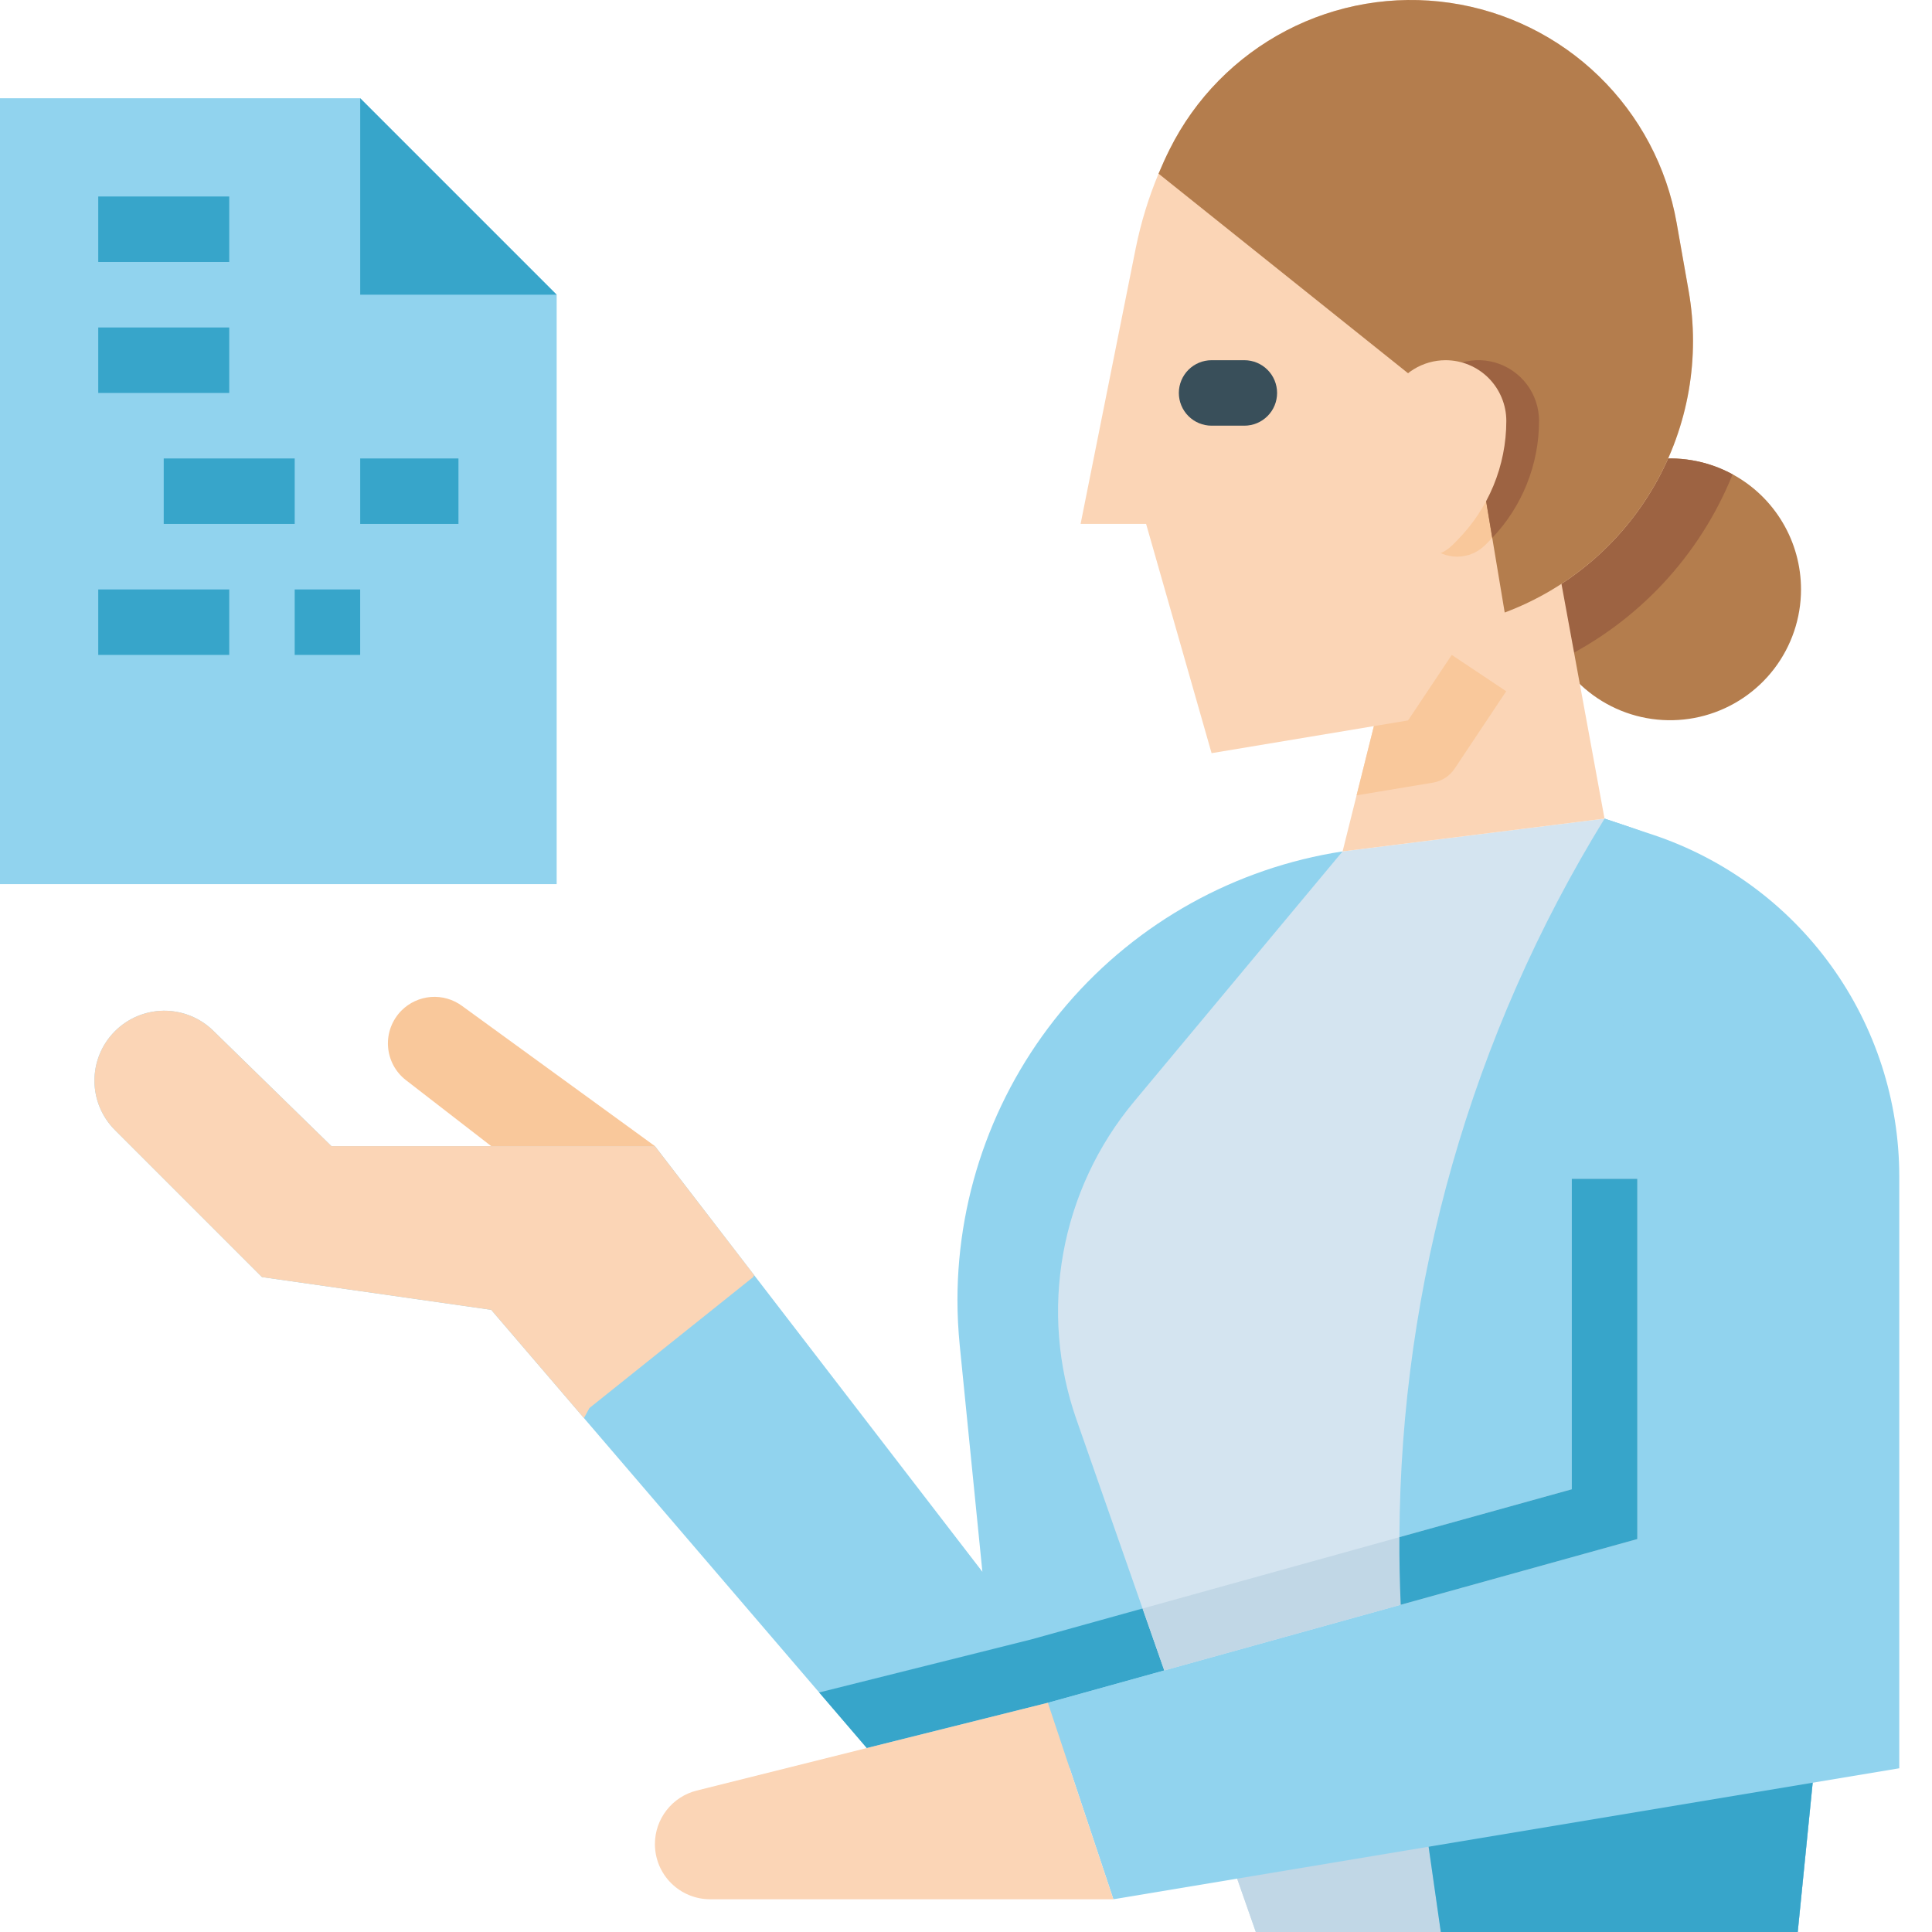 <svg width="54" height="54" viewBox="0 0 54 54" fill="none" xmlns="http://www.w3.org/2000/svg">
<path d="M37.525 23.797L35.36 44.007L35.15 45.965L34.78 49.424H24.712L24.228 48.859L22.896 47.305L16.322 39.636L13.729 36.61L7.322 35.695L3.211 31.584C2.847 31.219 2.641 30.725 2.64 30.209C2.638 29.693 2.841 29.198 3.204 28.831C3.566 28.464 4.059 28.255 4.575 28.25C5.091 28.246 5.588 28.445 5.957 28.805L9.263 32.034H18.305L21.078 35.64L27.458 43.932L26.825 37.605C26.783 37.178 26.761 36.751 26.761 36.33C26.764 33.3 27.851 30.371 29.825 28.073C31.799 25.774 34.531 24.257 37.525 23.797Z" fill="#91D3EE"/>
<path d="M35.359 44.007L35.15 45.965L29.276 47.597L24.228 48.859L22.896 47.305L28.821 45.823L35.359 44.007Z" fill="#37A5CA"/>
<path d="M21.078 35.64L21.051 35.695L16.474 39.356L16.322 39.636L13.729 36.61L7.322 35.695L3.211 31.584C2.847 31.219 2.641 30.725 2.64 30.209C2.638 29.693 2.841 29.198 3.204 28.831C3.566 28.464 4.059 28.255 4.575 28.25C5.091 28.246 5.588 28.445 5.957 28.805L9.263 32.034H18.305L21.078 35.64Z" fill="#FBD5B6"/>
<path d="M13.729 32.034L11.348 30.192C11.201 30.079 11.081 29.936 10.994 29.773C10.908 29.61 10.857 29.43 10.845 29.246C10.833 29.061 10.861 28.877 10.926 28.704C10.992 28.531 11.093 28.374 11.223 28.243C11.443 28.024 11.733 27.891 12.041 27.866C12.35 27.842 12.658 27.929 12.908 28.111L18.305 32.034H13.729Z" fill="#F9C89B"/>
<path d="M52.284 33.636L50.695 49.528L50.247 54H35.1L33.792 50.262L32.542 46.689L31.935 44.958L30.087 39.676C29.564 38.183 29.437 36.58 29.719 35.023C30.001 33.466 30.681 32.009 31.694 30.794L37.525 23.797L44.847 22.881L45.45 23.083C47.618 23.805 49.475 25.244 50.717 27.161C51.959 29.079 52.511 31.362 52.284 33.636Z" fill="#D4E4F0"/>
<path d="M50.695 49.528L50.247 54H35.1L33.792 50.262L50.695 49.528Z" fill="#C1D7E6"/>
<path d="M52.284 33.636L50.695 49.528L50.248 54H40.271L39.7 50.006L39.501 48.61C39.323 47.36 39.206 46.108 39.15 44.854C39.123 44.224 39.11 43.594 39.114 42.964C39.145 35.871 41.129 28.922 44.848 22.881L45.45 23.083C47.618 23.805 49.475 25.244 50.717 27.161C51.959 29.079 52.511 31.362 52.284 33.636Z" fill="#91D3EE"/>
<path d="M50.339 16.475C50.339 17.276 50.075 18.055 49.589 18.692C49.103 19.328 48.421 19.788 47.649 20C46.876 20.212 46.055 20.165 45.312 19.865C44.569 19.565 43.945 19.03 43.536 18.341C43.126 17.652 42.955 16.848 43.047 16.052C43.138 15.256 43.489 14.513 44.045 13.935C44.6 13.358 45.33 12.979 46.122 12.857C46.913 12.734 47.724 12.875 48.427 13.258C49.006 13.572 49.489 14.037 49.825 14.604C50.162 15.17 50.339 15.816 50.339 16.475Z" fill="#B47D4D"/>
<path d="M48.427 13.258C47.512 15.525 45.79 17.375 43.593 18.449C43.156 17.765 42.958 16.955 43.032 16.146C43.105 15.337 43.445 14.575 43.999 13.981C44.552 13.386 45.288 12.992 46.089 12.862C46.891 12.731 47.713 12.87 48.427 13.258Z" fill="#9D6342"/>
<path d="M44.847 22.881L37.526 23.797L37.917 22.23L38.401 20.295L38.441 20.136L39.419 19.858L41.187 16.475L43.469 15.368L44.847 22.881Z" fill="#FBD5B6"/>
<path d="M42.057 17.12C41.772 17.226 41.481 17.317 41.186 17.39L39.356 20.136L33.864 21.051L32.034 14.644H30.203L31.743 6.943C31.887 6.228 32.101 5.528 32.382 4.854C32.479 4.622 32.583 4.392 32.696 4.167C33.405 2.749 34.543 1.59 35.949 0.856C37.354 0.122 38.955 -0.15 40.524 0.079C42.093 0.307 43.55 1.024 44.688 2.128C45.826 3.232 46.586 4.667 46.862 6.228L47.197 8.126C47.526 9.99 47.191 11.909 46.252 13.552C45.313 15.195 43.829 16.457 42.057 17.12Z" fill="#FBD5B6"/>
<path d="M34.78 11.898H33.864C33.622 11.898 33.389 11.802 33.217 11.63C33.046 11.459 32.949 11.226 32.949 10.983C32.949 10.74 33.046 10.508 33.217 10.336C33.389 10.164 33.622 10.068 33.864 10.068H34.78C35.023 10.068 35.255 10.164 35.427 10.336C35.599 10.508 35.695 10.74 35.695 10.983C35.695 11.226 35.599 11.459 35.427 11.63C35.255 11.802 35.023 11.898 34.78 11.898Z" fill="#394F5A"/>
<path d="M39.356 11.898L39.802 11.006C39.943 10.724 40.16 10.487 40.428 10.321C40.696 10.156 41.005 10.068 41.32 10.068C41.543 10.068 41.763 10.112 41.969 10.197C42.175 10.282 42.362 10.407 42.52 10.565C42.677 10.723 42.802 10.91 42.888 11.115C42.973 11.321 43.017 11.542 43.017 11.765C43.017 12.387 42.894 13.004 42.656 13.579C42.417 14.155 42.068 14.677 41.628 15.118L41.51 15.236C41.407 15.338 41.285 15.42 41.151 15.475C41.017 15.531 40.874 15.559 40.729 15.559C40.584 15.559 40.44 15.531 40.306 15.475C40.172 15.42 40.05 15.338 39.947 15.236L39.356 14.644V11.898Z" fill="#F9C89B"/>
<path d="M42.057 17.12L41.709 15.034L41.186 11.898L39.887 10.858L32.382 4.854C32.479 4.622 32.583 4.392 32.696 4.167C33.405 2.749 34.544 1.59 35.949 0.856C37.354 0.122 38.955 -0.15 40.524 0.079C42.093 0.307 43.55 1.024 44.688 2.128C45.826 3.232 46.587 4.667 46.862 6.228L47.197 8.126C47.526 9.99 47.191 11.909 46.252 13.552C45.313 15.195 43.829 16.457 42.057 17.12Z" fill="#B47D4D"/>
<path d="M43.017 11.765C43.016 12.982 42.548 14.152 41.709 15.034L41.186 11.899L39.887 10.859C40.083 10.548 40.375 10.309 40.719 10.178C41.062 10.048 41.439 10.032 41.792 10.134C42.146 10.237 42.456 10.451 42.677 10.745C42.898 11.039 43.017 11.397 43.017 11.765Z" fill="#9D6342"/>
<path d="M38.441 11.898L38.887 11.006C39.028 10.724 39.244 10.487 39.513 10.321C39.781 10.156 40.09 10.068 40.405 10.068C40.627 10.068 40.848 10.112 41.054 10.197C41.26 10.282 41.447 10.407 41.605 10.565C41.762 10.723 41.887 10.91 41.972 11.115C42.058 11.321 42.102 11.542 42.102 11.765C42.102 12.387 41.979 13.004 41.741 13.579C41.502 14.155 41.153 14.677 40.713 15.118L40.595 15.236C40.492 15.338 40.37 15.42 40.236 15.475C40.102 15.531 39.959 15.559 39.813 15.559C39.668 15.559 39.525 15.531 39.391 15.475C39.257 15.42 39.135 15.338 39.032 15.236L38.441 14.644V11.898Z" fill="#FBD5B6"/>
<path d="M50.695 49.528L50.247 54H40.271L39.7 50.006L50.695 49.528Z" fill="#37A5CA"/>
<path d="M44.847 22.881L46.201 23.332C48.205 24.001 49.949 25.283 51.184 26.997C52.42 28.711 53.085 30.77 53.085 32.884V49.424L31.119 53.085L29.288 47.593L45.763 43.017V32.949L44.847 22.881Z" fill="#91D3EE"/>
<path d="M29.288 47.593L19.473 50.047C19.139 50.13 18.843 50.323 18.632 50.594C18.42 50.865 18.305 51.199 18.305 51.543C18.305 51.745 18.345 51.946 18.422 52.133C18.5 52.32 18.613 52.49 18.757 52.633C18.9 52.776 19.07 52.89 19.257 52.967C19.444 53.045 19.645 53.085 19.847 53.085H31.119L29.288 47.593Z" fill="#FBD5B6"/>
<path d="M42.099 19.321L40.659 21.481C40.59 21.585 40.5 21.674 40.395 21.742C40.289 21.81 40.172 21.855 40.048 21.876L37.917 22.23L38.401 20.295L39.356 20.136L40.577 18.305L42.099 19.321Z" fill="#F9C89B"/>
<path d="M45.763 32.949V43.017L32.542 46.69L31.936 44.959L43.932 41.626V32.949H45.763Z" fill="#C1D7E6"/>
<path d="M45.763 32.949V43.017L39.15 44.854C39.123 44.224 39.11 43.594 39.114 42.964L43.932 41.626V32.949H45.763Z" fill="#37A5CA"/>
<path d="M15.559 24.712H0V2.746H10.068L15.559 8.237V24.712Z" fill="#91D3EE"/>
<path d="M10.068 2.746V8.237H15.559L10.068 2.746Z" fill="#37A5CA"/>
<path d="M2.746 5.492H6.407V7.322H2.746V5.492Z" fill="#37A5CA"/>
<path d="M2.746 9.153H6.407V10.983H2.746V9.153Z" fill="#37A5CA"/>
<path d="M4.576 12.814H8.237V14.644H4.576V12.814Z" fill="#37A5CA"/>
<path d="M10.068 12.814H12.814V14.644H10.068V12.814Z" fill="#37A5CA"/>
<path d="M2.746 16.475H6.407V18.305H2.746V16.475Z" fill="#37A5CA"/>
<path d="M8.237 16.475H10.067V18.305H8.237V16.475Z" fill="#37A5CA"/>
</svg>
